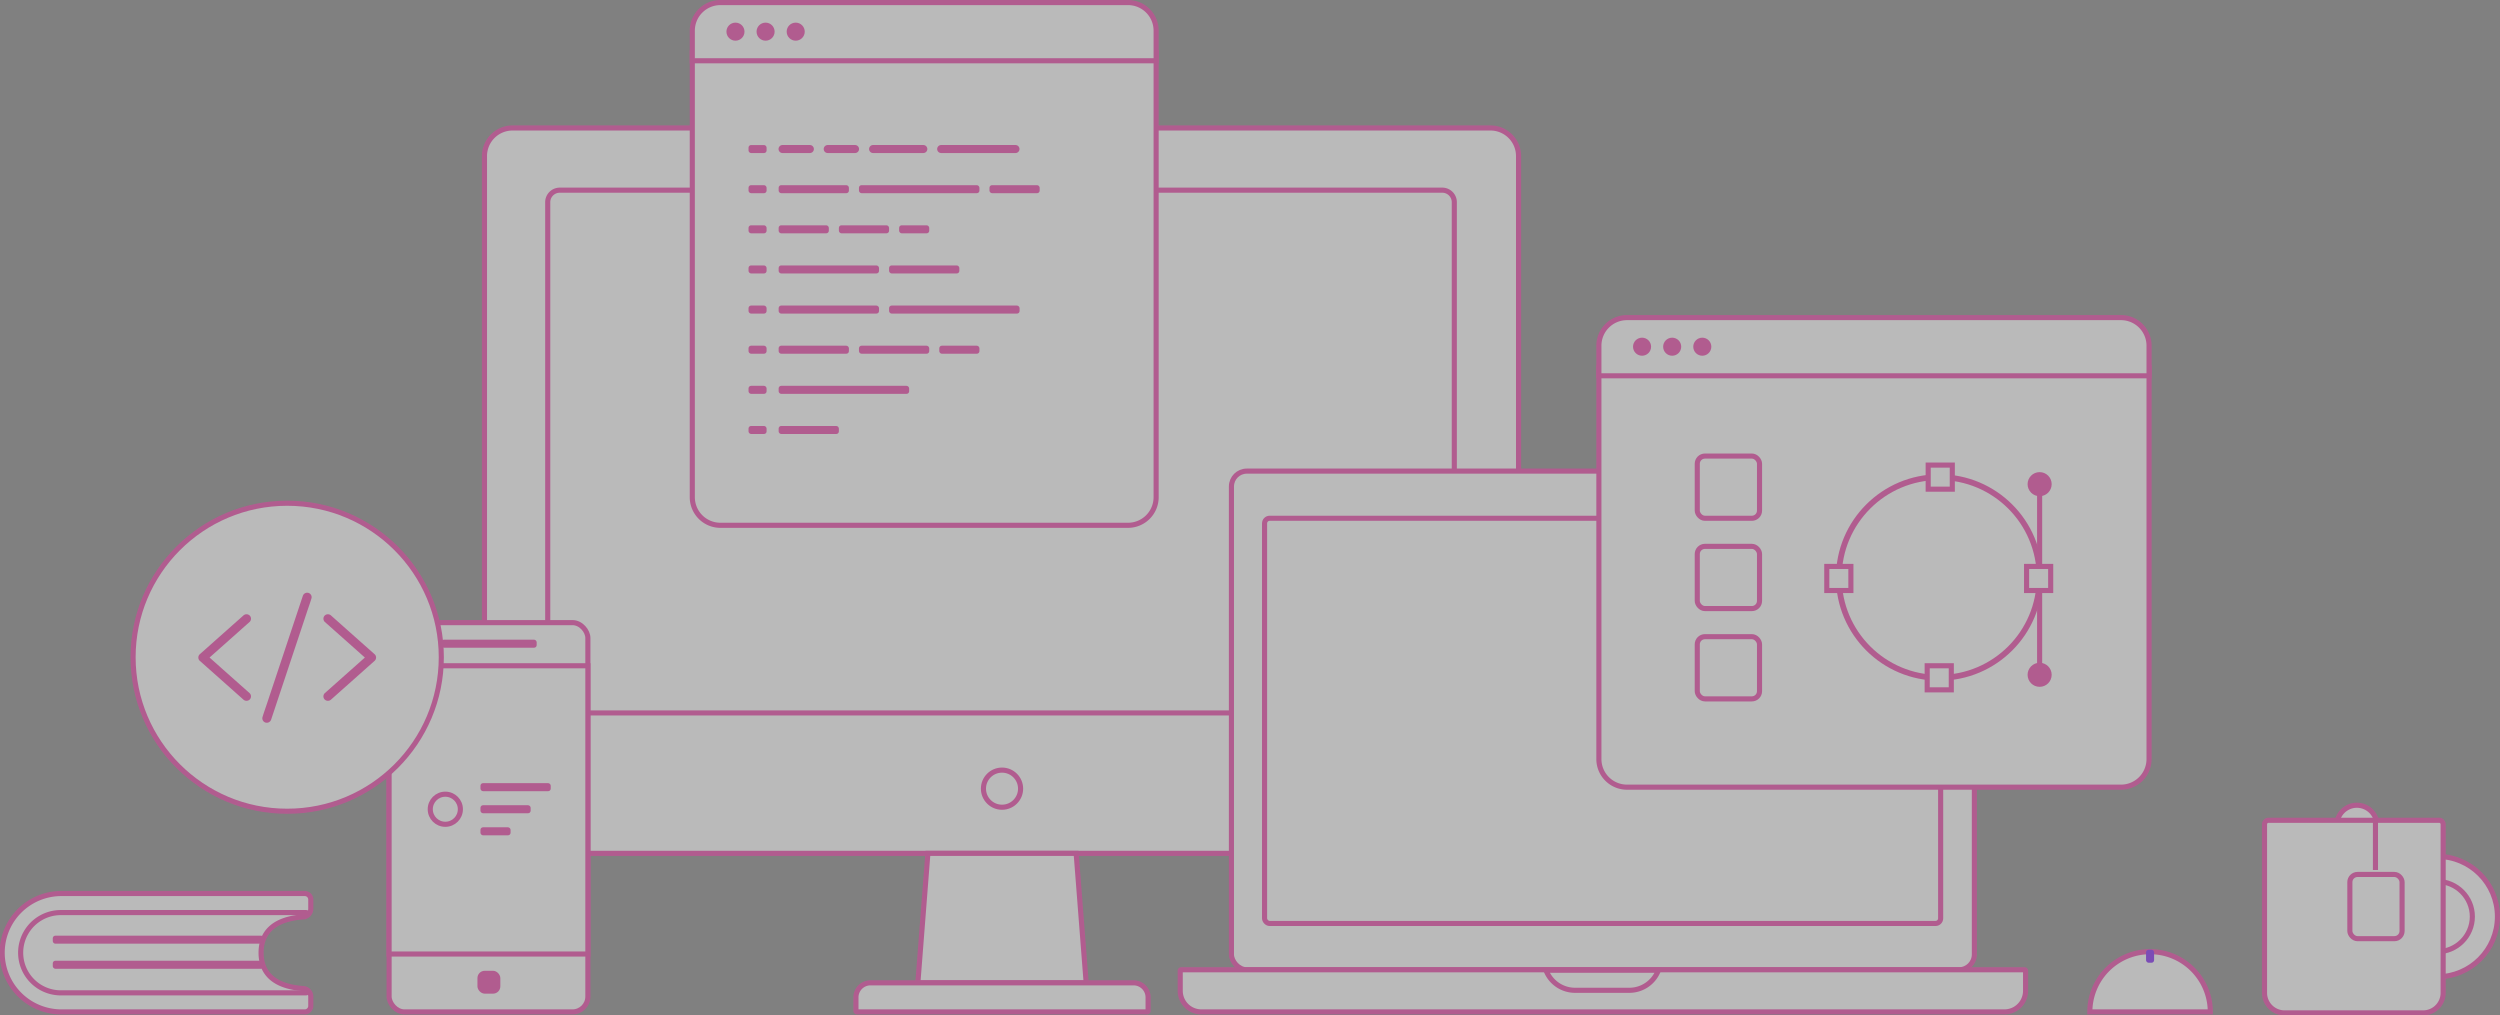 <svg xmlns="http://www.w3.org/2000/svg" width="1016.344" height="412.829" viewBox="0 0 1016.344 412.829">
  <rect x="0" y="0" width="1016.344" height="412.829" fill="#808080" stroke="none"/>
  <g id="Website-light" transform="translate(0 -0.918)" opacity="0.46">
    <g id="Group-32" transform="translate(1.041 1.959)">
      <path id="Case" d="M126.008,42.9a11.412,11.412,0,0,1,11.429-11.418H534.975A11.421,11.421,0,0,1,546.4,42.9V314.969a11.412,11.412,0,0,1-11.429,11.419H137.437a11.421,11.421,0,0,1-11.429-11.419Z" transform="translate(69.908 19.505)" fill="#fff" stroke="#ec33a2" stroke-width="2.081" fill-rule="evenodd"/>
      <path id="Case-2" data-name="Case" d="M142.41,52.51a4.9,4.9,0,0,1,4.9-4.9H506.069a4.89,4.89,0,0,1,4.9,4.9V255.227a4.9,4.9,0,0,1-4.9,4.9H147.311a4.89,4.89,0,0,1-4.9-4.9Z" transform="translate(79.22 28.663)" fill="#fff" stroke="#ec33a2" stroke-width="2.081" fill-rule="evenodd"/>
      <path id="Case-3" data-name="Case" d="M242.464,219.591h60.281l4.07,52.618H238.394Z" transform="translate(133.714 126.302)" fill="#fff" stroke="#ec33a2" stroke-width="2.081" fill-rule="evenodd"/>
      <path id="Keyboard" d="M222.334-249.273v-5.512a5.917,5.917,0,0,1,5.91-5.914H335.2a5.921,5.921,0,0,1,5.91,5.914v5.512a.4.4,0,0,1-.409.4H222.745A.405.405,0,0,1,222.334-249.273Z" transform="translate(124.596 659.21)" fill="#fff" stroke="#ec33a2" stroke-width="2.081" fill-rule="evenodd"/>
      <ellipse id="Oval-6" cx="7.551" cy="7.546" rx="7.551" ry="7.546" transform="translate(398.767 312.037)" fill="none" stroke="#ec33a2" stroke-width="2.081"/>
      <rect id="Case-4" data-name="Case" width="80.812" height="158.262" rx="6.244" transform="translate(157.141 252.078)" fill="#fff" stroke="#ec33a2" stroke-width="2.081"/>
      <path id="Case-5" data-name="Case" d="M101.275,170.937h80.812V288.125H101.275Z" transform="translate(55.866 98.679)" fill="#fff" stroke="#ec33a2" stroke-width="2.081" fill-rule="evenodd"/>
      <rect id="Rectangle-11" width="38.775" height="3.263" rx="1.041" transform="translate(178.364 259.012)" fill="#ec33a2"/>
      <rect id="Rectangle-11-2" data-name="Rectangle-11" width="9.306" height="9.3" rx="2.966" transform="translate(193.058 393.617)" fill="#ec33a2"/>
      <ellipse id="Oval-6-2" data-name="Oval-6" cx="6.122" cy="6.118" rx="6.122" ry="6.118" transform="translate(173.875 321.827)" fill="#fff" stroke="#ec33a2" stroke-width="2.081"/>
      <rect id="Rectangle-11-3" data-name="Rectangle-11" width="28.571" height="3.263" rx="1.041" transform="translate(194.283 317.34)" fill="#ec33a2"/>
      <rect id="Rectangle-11-4" data-name="Rectangle-11" width="20.408" height="3.263" rx="1.041" transform="translate(194.283 326.314)" fill="#ec33a2"/>
      <rect id="Rectangle-11-5" data-name="Rectangle-11" width="12.245" height="3.263" rx="1.041" transform="translate(194.283 335.287)" fill="#ec33a2"/>
      <ellipse id="Oval-7" cx="62.653" cy="62.611" rx="62.653" ry="62.611" transform="translate(53.06 203.539)" fill="#fff" stroke="#ec33a2" stroke-width="2.081"/>
      <rect id="Case-6" data-name="Case" width="302.031" height="202.723" rx="6.244" transform="translate(499.583 190.486)" fill="#fff" stroke="#ec33a2" stroke-width="2.081"/>
      <path id="Keyboard-2" data-name="Keyboard" d="M306.426,250.17v8.166a8.572,8.572,0,0,0,8.563,8.566H641.53a8.573,8.573,0,0,0,8.563-8.566V250.17a.4.4,0,0,0-.406-.4H306.832A.4.4,0,0,0,306.426,250.17Z" transform="translate(172.339 143.437)" fill="#fff" stroke="#ec33a2" stroke-width="2.081" fill-rule="evenodd"/>
      <path id="Notch" d="M446.984,249.89l-45.714,0a12.648,12.648,0,0,0,11.818,8.159h22.078A12.646,12.646,0,0,0,446.984,249.89Z" transform="translate(226.185 143.503)" fill="#fff" stroke="#ec33a2" stroke-width="2.081" fill-rule="evenodd"/>
      <rect id="Screen" width="274.856" height="164.727" rx="2.081" stroke-width="2.081" fill="#fff" stroke="#ec33a2" transform="translate(513.049 209.656)"/>
      <ellipse id="Oval-3" cx="2.041" cy="2.039" rx="2.041" ry="2.039" transform="translate(395.095 77.907)" fill="#293347"/>
      <path id="Case-7" data-name="Case" d="M179.9,11.968H368.465v180.7a11.432,11.432,0,0,1-11.432,11.419h-165.7A11.431,11.431,0,0,1,179.9,192.666Z" transform="translate(100.504 8.426)" fill="#fff" stroke="#ec33a2" stroke-width="2.081" fill-rule="evenodd"/>
      <path id="Case-8" data-name="Case" d="M179.9,10.37A11.428,11.428,0,0,1,191.331-1.041h165.7A11.42,11.42,0,0,1,368.465,10.37V22.617H179.9Z" transform="translate(100.504 1.041)" fill="#fff" stroke="#ec33a2" stroke-width="2.081" fill-rule="evenodd"/>
      <ellipse id="Oval-5" cx="3.673" cy="3.671" rx="3.673" ry="3.671" transform="translate(294.281 8.158)" fill="#ec33a2"/>
      <ellipse id="Oval-5-2" data-name="Oval-5" cx="3.673" cy="3.671" rx="3.673" ry="3.671" transform="translate(306.525 8.158)" fill="#ec33a2"/>
      <ellipse id="Oval-5-3" data-name="Oval-5" cx="3.673" cy="3.671" rx="3.673" ry="3.671" transform="translate(318.769 8.158)" fill="#ec33a2"/>
      <rect id="Rectangle-11-6" data-name="Rectangle-11" width="7.347" height="3.263" rx="1.041" transform="translate(303.259 139.499)" fill="#ec33a2"/>
      <rect id="Rectangle-11-7" data-name="Rectangle-11" width="7.347" height="3.263" rx="1.041" transform="translate(303.259 57.921)" fill="#ec33a2"/>
      <path id="Rectangle-11-8" data-name="Rectangle-11" d="M203.92,35.9h11.023a1.632,1.632,0,1,1,0,3.263H203.92a1.632,1.632,0,1,1,0-3.263Z" transform="translate(113.215 22.016)" fill="#ec33a2" fill-rule="evenodd"/>
      <path id="Rectangle-11-9" data-name="Rectangle-11" d="M215.636,35.9h11.021a1.632,1.632,0,1,1,0,3.263H215.636a1.632,1.632,0,1,1,0-3.263Z" transform="translate(119.867 22.016)" fill="#ec33a2" fill-rule="evenodd"/>
      <path id="Rectangle-11-10" data-name="Rectangle-11" d="M227.35,35.9h20.41a1.632,1.632,0,1,1,0,3.263H227.35a1.632,1.632,0,0,1,0-3.263Z" transform="translate(126.519 22.016)" fill="#ec33a2" fill-rule="evenodd"/>
      <path id="Rectangle-11-11" data-name="Rectangle-11" d="M245.055,35.9h30.206a1.632,1.632,0,0,1,0,3.263H245.055a1.632,1.632,0,1,1,0-3.263Z" transform="translate(136.569 22.016)" fill="#ec33a2" fill-rule="evenodd"/>
      <rect id="Rectangle-11-12" data-name="Rectangle-11" width="7.347" height="3.263" rx="1.041" transform="translate(303.259 74.236)" fill="#ec33a2"/>
      <rect id="Rectangle-11-13" data-name="Rectangle-11" width="7.347" height="3.263" rx="1.041" transform="translate(303.259 90.552)" fill="#ec33a2"/>
      <rect id="Rectangle-11-14" data-name="Rectangle-11" width="7.347" height="3.263" rx="1.041" transform="translate(303.259 106.868)" fill="#ec33a2"/>
      <rect id="Rectangle-11-15" data-name="Rectangle-11" width="7.347" height="3.263" rx="1.041" transform="translate(303.259 123.184)" fill="#ec33a2"/>
      <rect id="Rectangle-11-16" data-name="Rectangle-11" width="7.347" height="3.263" rx="1.041" transform="translate(303.259 155.815)" fill="#ec33a2"/>
      <rect id="Rectangle-11-17" data-name="Rectangle-11" width="7.347" height="3.263" rx="1.041" transform="translate(303.259 172.131)" fill="#ec33a2"/>
      <rect id="Rectangle-11-18" data-name="Rectangle-11" width="28.571" height="3.263" rx="1.041" transform="translate(315.503 74.236)" fill="#ec33a2"/>
      <rect id="Rectangle-11-19" data-name="Rectangle-11" width="48.979" height="3.263" rx="1.041" transform="translate(348.156 74.236)" fill="#ec33a2"/>
      <rect id="Rectangle-11-20" data-name="Rectangle-11" width="20.408" height="3.263" rx="1.041" transform="translate(401.216 74.236)" fill="#ec33a2"/>
      <rect id="Rectangle-11-21" data-name="Rectangle-11" width="20.408" height="3.263" rx="1.041" transform="translate(315.503 90.552)" fill="#ec33a2"/>
      <rect id="Rectangle-11-22" data-name="Rectangle-11" width="20.408" height="3.263" rx="1.041" transform="translate(339.993 90.552)" fill="#ec33a2"/>
      <rect id="Rectangle-11-23" data-name="Rectangle-11" width="12.245" height="3.263" rx="1.041" transform="translate(364.483 90.552)" fill="#ec33a2"/>
      <rect id="Rectangle-11-24" data-name="Rectangle-11" width="40.815" height="3.263" rx="1.041" transform="translate(315.503 106.868)" fill="#ec33a2"/>
      <rect id="Rectangle-11-25" data-name="Rectangle-11" width="28.571" height="3.263" rx="1.041" transform="translate(360.4 106.868)" fill="#ec33a2"/>
      <rect id="Rectangle-11-26" data-name="Rectangle-11" width="40.815" height="3.263" rx="1.041" transform="translate(315.503 123.184)" fill="#ec33a2"/>
      <rect id="Rectangle-11-27" data-name="Rectangle-11" width="53.06" height="3.263" rx="1.041" transform="translate(360.4 123.184)" fill="#ec33a2"/>
      <rect id="Rectangle-11-28" data-name="Rectangle-11" width="28.571" height="3.263" rx="1.041" transform="translate(315.503 139.499)" fill="#ec33a2"/>
      <rect id="Rectangle-11-29" data-name="Rectangle-11" width="28.571" height="3.263" rx="1.041" transform="translate(348.156 139.499)" fill="#ec33a2"/>
      <rect id="Rectangle-11-30" data-name="Rectangle-11" width="16.326" height="3.263" rx="1.041" transform="translate(380.809 139.499)" fill="#ec33a2"/>
      <rect id="Rectangle-11-31" data-name="Rectangle-11" width="53.06" height="3.263" rx="1.041" transform="translate(315.503 155.815)" fill="#ec33a2"/>
      <rect id="Rectangle-11-32" data-name="Rectangle-11" width="24.489" height="3.263" rx="1.041" transform="translate(315.503 172.131)" fill="#ec33a2"/>
      <path id="Case-9" data-name="Case" d="M414.991,93.664H638.657V252.756a11.41,11.41,0,0,1-11.421,11.407H426.414a11.422,11.422,0,0,1-11.423-11.407Z" transform="translate(233.975 54.809)" fill="#fff" stroke="#ec33a2" stroke-width="2.081" fill-rule="evenodd"/>
      <path id="Case-10" data-name="Case" d="M414.991,92.066a11.413,11.413,0,0,1,11.423-11.411H627.236a11.414,11.414,0,0,1,11.421,11.411v12.247H414.991Z" transform="translate(233.975 47.423)" fill="#fff" stroke="#ec33a2" stroke-width="2.081" fill-rule="evenodd"/>
      <ellipse id="Oval-5-4" data-name="Oval-5" cx="3.673" cy="3.671" rx="3.673" ry="3.671" transform="translate(662.844 136.236)" fill="#ec33a2"/>
      <ellipse id="Oval-5-5" data-name="Oval-5" cx="3.673" cy="3.671" rx="3.673" ry="3.671" transform="translate(675.088 136.236)" fill="#ec33a2"/>
      <ellipse id="Oval-5-6" data-name="Oval-5" cx="3.673" cy="3.671" rx="3.673" ry="3.671" transform="translate(687.332 136.236)" fill="#ec33a2"/>
      <ellipse id="Oval-6-3" data-name="Oval-6" cx="40.815" cy="40.789" rx="40.815" ry="40.789" transform="translate(746.515 192.934)" fill="#fff" stroke="#ec33a2" stroke-width="2.342"/>
      <path id="Rectangle-12" d="M500.383,118.9v9.789h9.8V118.9Z" transform="translate(282.456 69.137)" fill="#fff" stroke="#ec33a2" stroke-width="2.081" fill-rule="evenodd"/>
      <path id="Rectangle-12-2" data-name="Rectangle-12" d="M500.123,170.937v9.791h9.8v-9.791Z" transform="translate(282.308 98.679)" fill="#fff" stroke="#ec33a2" stroke-width="2.081" fill-rule="evenodd"/>
      <path id="Rectangle-12-3" data-name="Rectangle-12" d="M474.089,145.18v9.789h9.8V145.18Z" transform="translate(267.527 84.056)" fill="#fff" stroke="#ec33a2" stroke-width="2.081" fill-rule="evenodd"/>
      <path id="Rectangle-12-4" data-name="Rectangle-12" d="M525.9,145.18v9.789h9.8V145.18Z" transform="translate(296.941 84.056)" fill="#fff" stroke="#ec33a2" stroke-width="2.081" fill-rule="evenodd"/>
      <line id="Line" y2="30.591" transform="translate(828.145 197.013)" fill="none" stroke="#ec33a2" stroke-linecap="square" stroke-width="2.081"/>
      <line id="Line-2" data-name="Line" y2="30.593" transform="translate(828.145 239.84)" fill="none" stroke="#ec33a2" stroke-linecap="square" stroke-width="2.081"/>
      <ellipse id="Oval-5-7" data-name="Oval-5" cx="4.898" cy="4.895" rx="4.898" ry="4.895" transform="translate(823.247 190.894)" fill="#ec33a2"/>
      <ellipse id="Oval-5-8" data-name="Oval-5" cx="4.898" cy="4.895" rx="4.898" ry="4.895" transform="translate(823.247 268.393)" fill="#ec33a2"/>
      <g id="Group-60" transform="translate(688.964 184.367)">
        <rect id="Rectangle-15" width="25.308" height="25.289" rx="3.122" stroke-width="2.081" fill="#fff" stroke="#ec33a2" transform="translate(0 0)"/>
        <rect id="Rectangle-15-2" data-name="Rectangle-15" width="25.308" height="25.289" rx="3.122" transform="translate(0 36.71)" fill="#fff" stroke="#ec33a2" stroke-width="2.081"/>
        <rect id="Rectangle-15-3" data-name="Rectangle-15" width="25.308" height="25.289" rx="3.122" transform="translate(0 73.421)" fill="#fff" stroke="#ec33a2" stroke-width="2.081"/>
      </g>
      <ellipse id="Oval-8" cx="24.489" cy="24.474" rx="24.489" ry="24.474" transform="translate(965.285 347.116)" fill="#fff" stroke="#ec33a2" stroke-width="2.081"/>
      <ellipse id="Oval-8-2" data-name="Oval-8" cx="14.285" cy="14.276" rx="14.285" ry="14.276" transform="translate(975.489 357.314)" fill="#fff" stroke="#ec33a2" stroke-width="2.081"/>
      <ellipse id="Oval-8-3" data-name="Oval-8" cx="8.163" cy="8.158" rx="8.163" ry="8.158" transform="translate(948.959 326.314)" fill="#fff" stroke="#ec33a2" stroke-width="2.081"/>
      <path id="Rectangle-16" d="M589.231,211.005a1.632,1.632,0,0,0-1.632,1.632v68.526a8.157,8.157,0,0,0,8.158,8.157h56.309a8.157,8.157,0,0,0,8.159-8.157V212.637a1.632,1.632,0,0,0-1.632-1.632Z" transform="translate(331.971 121.427)" fill="#fff" stroke="#ec33a2" stroke-width="2.081" fill-rule="evenodd"/>
      <rect id="Rectangle-16-2" data-name="Rectangle-16" width="21.226" height="26.105" rx="3.122" transform="translate(954.265 354.459)" fill="#fff" stroke="#ec33a2" stroke-width="2.081"/>
      <line id="Line-2-2" data-name="Line-2" y2="18.559" transform="translate(964.673 333.044)" fill="none" stroke="#ec33a2" stroke-linecap="square" stroke-width="2.081"/>
      <path id="Oval-8-4" data-name="Oval-8" d="M566.788,269.562h24.49a24.489,24.489,0,0,0-48.978,0Z" transform="translate(306.254 140.778)" fill="#fff" stroke="#ec33a2" stroke-width="2.081" fill-rule="evenodd"/>
      <rect id="Rectangle-11-33" data-name="Rectangle-11" width="3.265" height="5.303" rx="1.041" transform="translate(871.41 385.05)" fill="#7510f7"/>
      <path id="Rectangle-17" d="M25.107,230a24.066,24.066,0,1,0,0,48.131H123.9a2.447,2.447,0,0,0,2.447-2.447v-3.788a3.263,3.263,0,0,0-3.032-3.255c-11.215-.8-17.172-5.724-17.172-14.575s5.957-13.78,17.173-14.577a3.263,3.263,0,0,0,3.032-3.255v-3.788A2.447,2.447,0,0,0,123.9,230Z" transform="translate(-1.041 132.21)" fill="#fff" stroke="#ec33a2" stroke-width="2.081" fill-rule="evenodd"/>
      <path id="Rectangle-19" d="M122.46,266.859a.715.715,0,0,1-.715.715H22.054a16.316,16.316,0,1,1,0-32.633h99.691a.716.716,0,0,1,.715.715" transform="translate(1.62 135.017)" fill="none" stroke="#ec33a2" stroke-width="2.081" fill-rule="evenodd"/>
      <rect id="Rectangle-18" width="85.712" height="3.263" rx="1.041" transform="translate(20.409 379.341)" fill="#ec33a2"/>
      <rect id="Rectangle-18-2" data-name="Rectangle-18" width="85.712" height="3.263" rx="1.041" transform="translate(20.409 389.537)" fill="#ec33a2"/>
      <path id="Shape" d="M72.687,189.679l-6.009-5.338q-4.788-4.249-9.567-8.508c-.732-.644-1.463-1.3-2.186-1.944v2.57l6.009-5.338q4.788-4.249,9.567-8.508c.732-.644,1.463-1.3,2.186-1.942a1.818,1.818,0,0,0,0-2.57,1.876,1.876,0,0,0-2.588,0l-6.009,5.338q-4.788,4.249-9.567,8.508c-.732.644-1.463,1.3-2.186,1.942a1.827,1.827,0,0,0,0,2.57q3,2.671,6.009,5.34,4.788,4.249,9.567,8.508c.732.644,1.463,1.3,2.186,1.942a1.867,1.867,0,0,0,2.588,0,1.835,1.835,0,0,0,0-2.57Z" transform="translate(27.782 91.097)" fill="#ec33a2"/>
      <path id="Shape-2" data-name="Shape" d="M84.775,160.674l6.009,5.338q4.788,4.249,9.567,8.508c.732.644,1.463,1.3,2.186,1.942v-2.57l-6.009,5.34q-4.788,4.249-9.567,8.507c-.732.646-1.463,1.3-2.186,1.944a1.818,1.818,0,0,0,0,2.57,1.877,1.877,0,0,0,2.588,0q3-2.669,6.009-5.34,4.788-4.249,9.567-8.507c.732-.646,1.463-1.3,2.186-1.944a1.826,1.826,0,0,0,0-2.57l-6.009-5.338q-4.788-4.249-9.567-8.508c-.732-.644-1.463-1.3-2.186-1.944a1.87,1.87,0,0,0-2.588,0,1.837,1.837,0,0,0,0,2.571Z" transform="translate(46.197 91.097)" fill="#ec33a2"/>
      <path id="Shape-3" data-name="Shape" d="M72,203.542c.549-1.635,1.088-3.269,1.637-4.913q1.962-5.9,3.924-11.785,2.36-7.109,4.729-14.21l4.088-12.285c.65-1.989,1.381-3.968,1.985-5.984l.027-.082a1.828,1.828,0,0,0-1.28-2.234,1.87,1.87,0,0,0-2.25,1.271c-.549,1.635-1.088,3.269-1.637,4.912q-1.962,5.9-3.924,11.786-2.36,7.109-4.729,14.21l-4.088,12.285c-.649,1.98-1.381,3.959-1.985,5.975l-.027.082a1.828,1.828,0,0,0,1.28,2.234A1.873,1.873,0,0,0,72,203.542Z" transform="translate(37.198 87.927)" fill="#ec33a2"/>
    </g>
  </g>
</svg>
